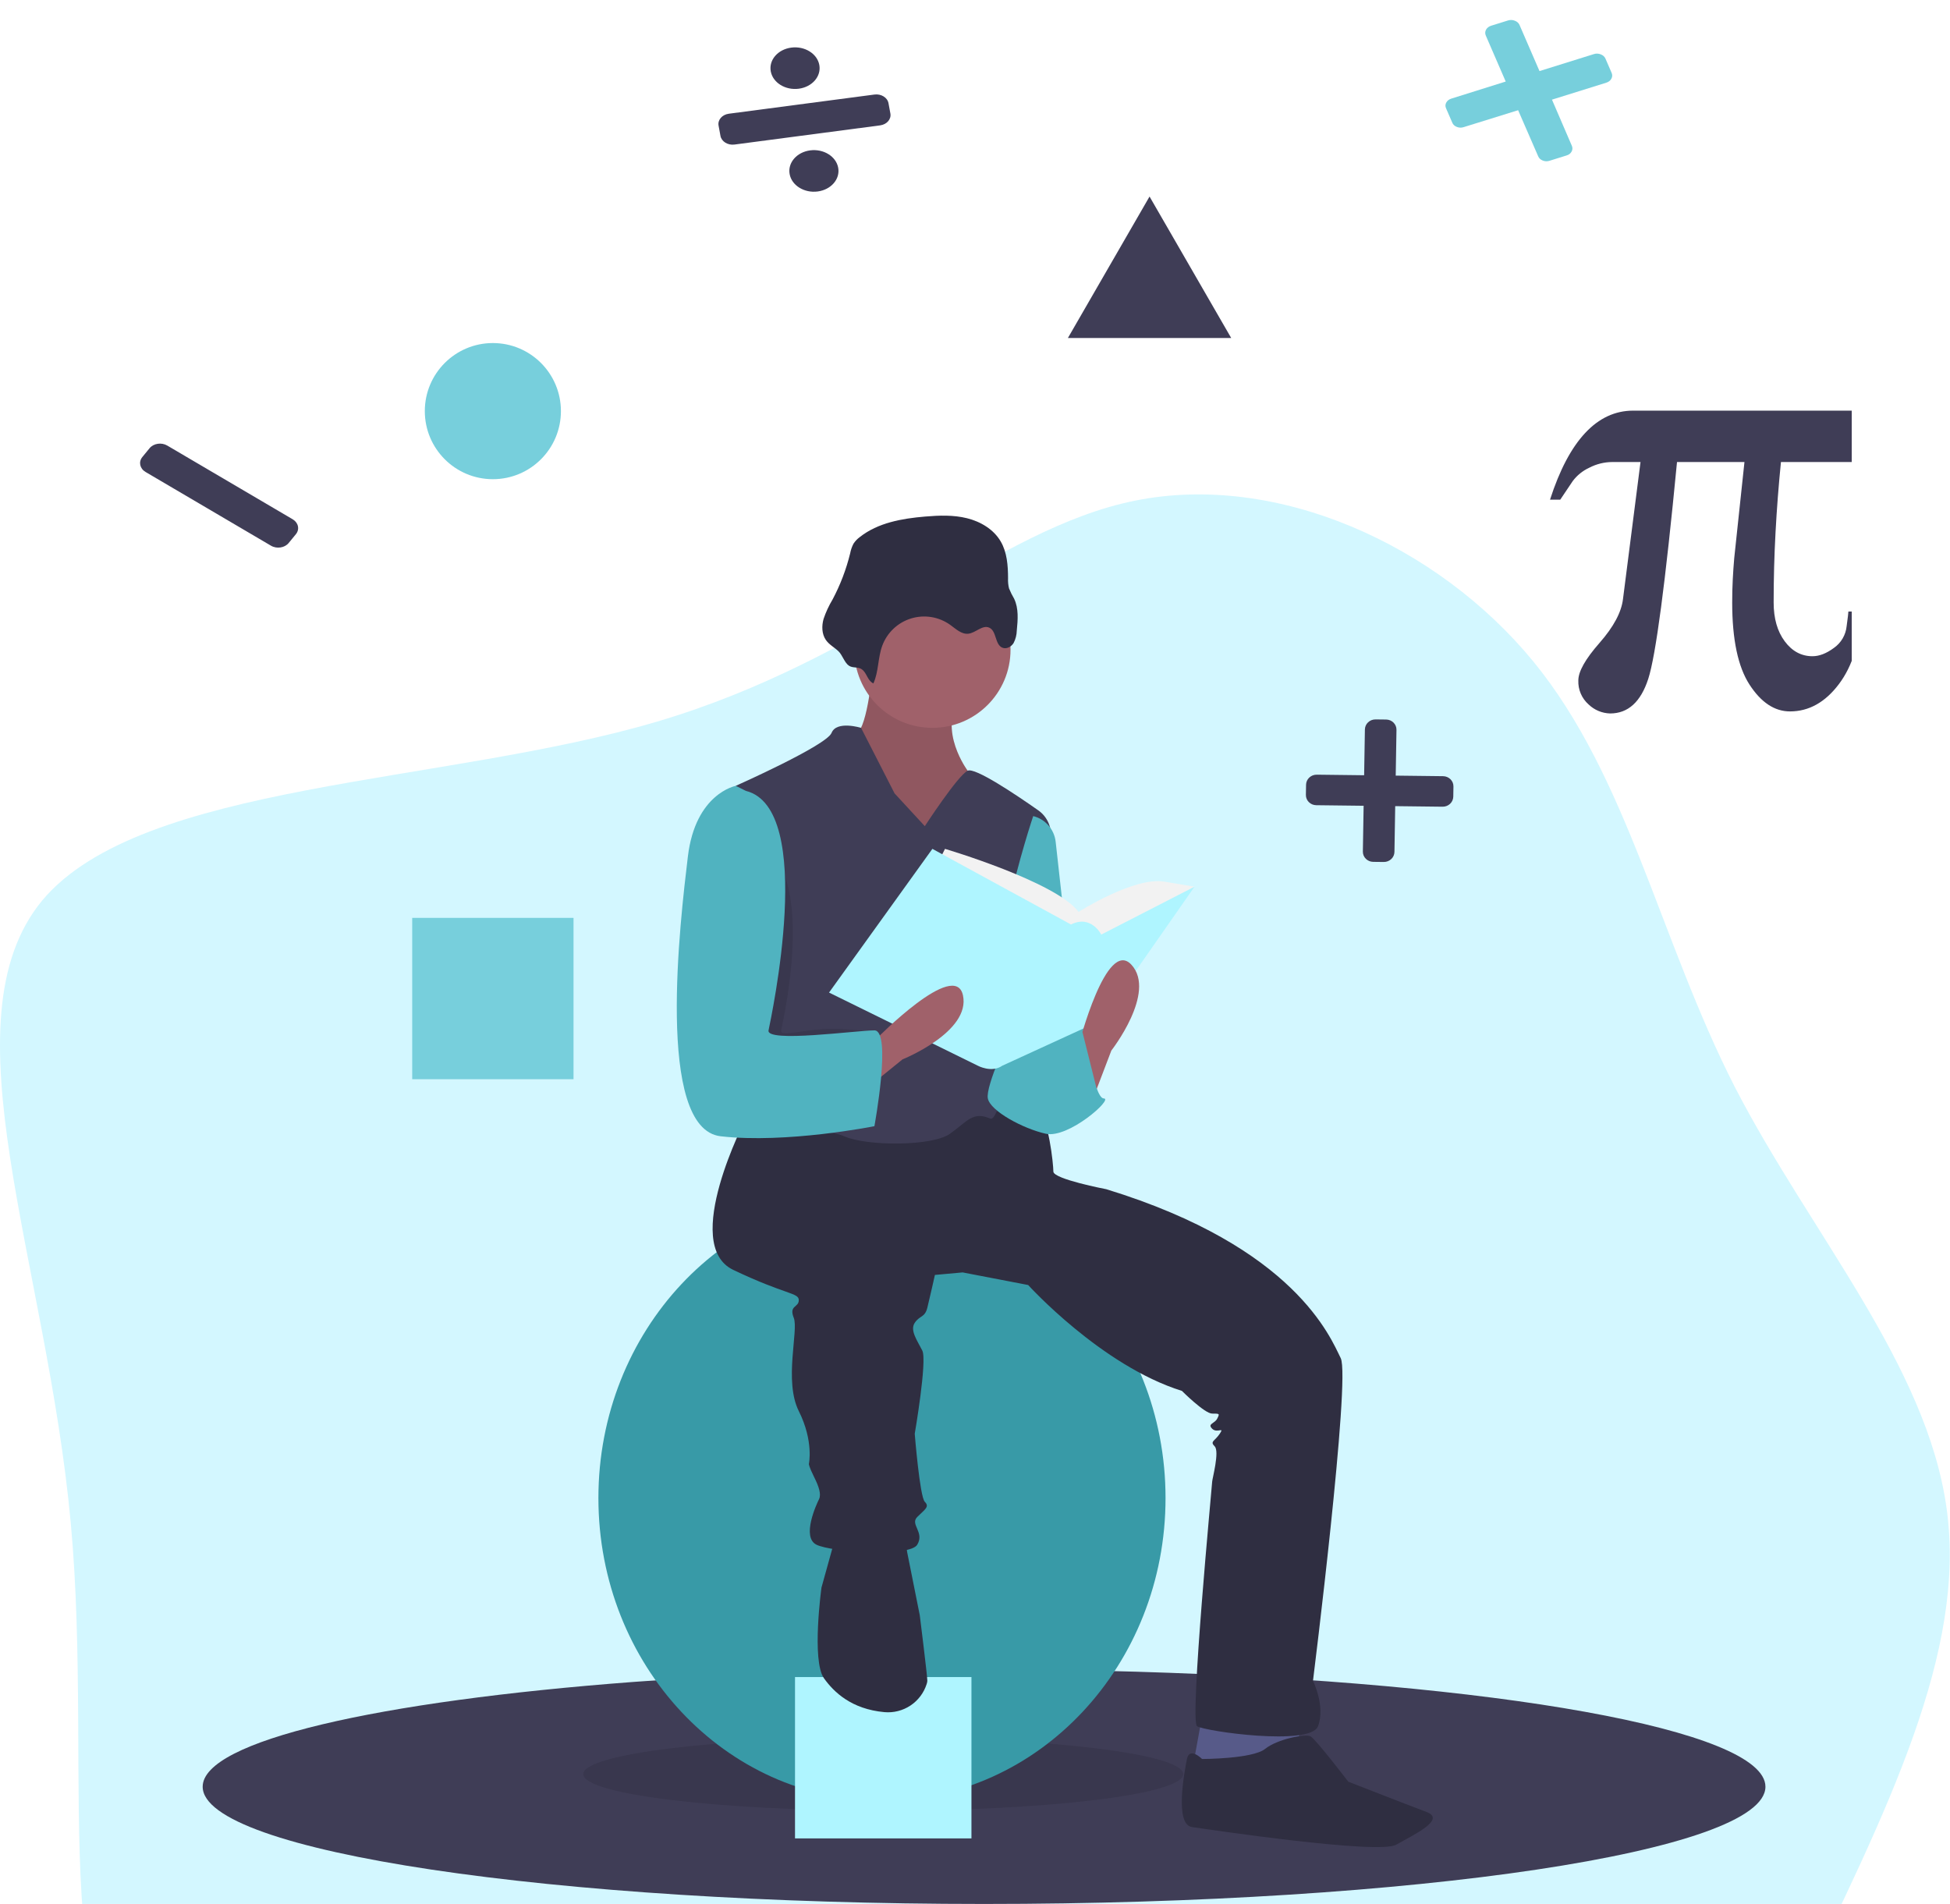 <svg width="635" height="620" viewBox="0 0 635 620" fill="none" xmlns="http://www.w3.org/2000/svg">
<path d="M499.32 215.41C530.159 253.101 540.438 305.967 564.913 353.938C589.388 401.42 627.569 444.496 633.933 491.488C640.296 537.99 614.842 588.898 584.983 650.575C555.123 712.252 519.879 785.188 475.824 774.419C431.769 764.139 378.414 670.155 296.667 654.491C214.921 638.827 104.783 701.483 58.77 686.798C12.757 672.113 30.869 580.577 23.037 495.893C15.205 410.72 -18.571 332.4 13.736 293.24C46.043 254.57 144.433 255.549 213.942 234.99C283.451 214.431 323.59 172.334 369.603 163.033C415.616 153.733 467.992 177.229 499.32 215.41Z" fill="#D3F7FF"/>
<g clip-path="url(#clip0_147:12)">
<path d="M574.899 581.825C574.899 602.907 460.979 620 320.449 620C179.919 620 66 602.907 66 581.825C66 566.899 123.103 553.969 206.325 547.696C240.642 545.102 279.417 543.649 320.449 543.649C337.317 543.649 353.799 543.895 369.739 544.363C486.678 547.811 574.899 563.27 574.899 581.825Z" fill="#3F3D56"/>
<path opacity="0.1" d="M287.617 589.624C341.562 589.624 385.293 584.294 385.293 577.72C385.293 571.145 341.562 565.815 287.617 565.815C233.672 565.815 189.941 571.145 189.941 577.72C189.941 584.294 233.672 589.624 287.617 589.624Z" fill="black"/>
<path d="M287.207 586.34C338.205 586.34 379.547 542.232 379.547 487.823C379.547 433.413 338.205 389.305 287.207 389.305C236.208 389.305 194.866 433.413 194.866 487.823C194.866 542.232 236.208 586.34 287.207 586.34Z" fill="#389AA7"/>
<path d="M316.345 546.112H258.889V598.655H316.345V546.112Z" fill="#AFF5FF"/>
<path d="M391.449 558.838L388.166 576.899L409.506 580.183L423.46 571.973L422.639 558.838H391.449Z" fill="#575A89"/>
<path d="M283.923 219.773C283.923 219.773 282.282 238.656 278.178 239.477C274.074 240.298 287.207 273.137 287.207 273.137H306.906L322.501 269.032L315.114 250.971C315.114 250.971 305.264 237.835 312.652 227.162C320.039 216.489 283.923 219.773 283.923 219.773Z" fill="#A0616A"/>
<path opacity="0.1" d="M283.923 219.773C283.923 219.773 282.282 238.656 278.178 239.477C274.074 240.298 287.207 273.137 287.207 273.137H306.906L322.501 269.032L315.114 250.971C315.114 250.971 305.264 237.835 312.652 227.162C320.039 216.489 283.923 219.773 283.923 219.773Z" fill="black"/>
<path d="M242.883 364.265C242.883 364.265 221.542 405.314 238.779 413.524C256.016 421.734 260.12 420.913 260.12 423.376C260.12 425.839 256.837 425.018 258.479 429.123C260.12 433.228 255.195 449.647 260.12 459.499C265.045 469.351 263.403 476.739 263.403 476.739C263.403 476.739 263.403 477.56 265.045 480.844C266.687 484.128 267.507 486.591 266.687 488.233C265.866 489.875 260.941 500.548 265.866 503.011C270.791 505.474 296.236 507.116 298.698 503.011C301.16 498.906 296.236 496.443 298.698 493.98C301.16 491.517 302.802 490.696 301.16 489.054C299.519 487.412 297.877 466.888 297.877 466.888C297.877 466.888 301.981 443.079 300.34 439.795C298.698 436.511 296.236 433.228 297.877 430.765C299.519 428.302 301.16 429.123 301.981 425.839C302.802 422.555 304.444 415.166 304.444 415.166L313.472 414.345L334.813 418.45C334.813 418.45 358.617 444.721 384.882 452.931C384.882 452.931 392.27 460.32 394.732 460.32C397.194 460.32 397.194 460.32 396.374 461.962C395.553 463.604 393.09 463.604 394.732 465.246C396.374 466.888 398.836 464.425 397.194 466.888C395.553 469.351 393.911 469.351 395.553 470.993C397.194 472.634 394.732 481.665 394.732 482.486C394.732 483.307 387.345 560.479 389.807 562.121C392.27 563.763 426.743 568.689 429.206 562.121C431.668 555.553 427.564 547.343 427.564 547.343C427.564 547.343 439.876 448.826 436.593 442.258C433.31 435.69 421.819 406.135 360.258 387.253C360.258 387.253 343.021 383.969 343.021 381.506C343.021 379.043 341.38 363.444 338.097 362.623C334.813 361.802 315.935 360.982 315.935 360.982L292.131 368.37L259.299 362.623L242.883 364.265Z" fill="#2F2E41"/>
<path d="M271.611 502.19L267.507 516.967C267.507 516.967 264.224 540.776 268.328 546.523C271.552 551.037 277.307 556.564 287.982 557.534C290.973 557.808 293.969 557.053 296.473 555.393C298.978 553.734 300.84 551.269 301.754 548.406C301.876 548.064 301.953 547.706 301.981 547.344C301.981 545.702 299.519 525.998 299.519 525.998L295.415 505.474L294.594 499.727L271.611 502.19Z" fill="#2F2E41"/>
<path d="M391.449 572.794C391.449 572.794 387.345 568.689 386.524 572.794C385.703 576.899 382.42 594.139 388.166 594.96C393.911 595.781 448.905 603.991 454.651 600.707C460.396 597.423 471.067 592.497 464.5 590.034C457.934 587.571 439.055 580.183 439.055 580.183C439.055 580.183 428.385 566.226 426.743 565.405C425.102 564.584 416.073 566.226 411.969 569.51C407.865 572.794 391.449 572.794 391.449 572.794Z" fill="#2F2E41"/>
<path d="M303.623 237.014C317.676 237.014 329.068 225.619 329.068 211.564C329.068 197.508 317.676 186.113 303.623 186.113C289.57 186.113 278.178 197.508 278.178 211.564C278.178 225.619 289.57 237.014 303.623 237.014Z" fill="#A0616A"/>
<path d="M301.16 269.032L291.311 258.359L280.393 237.014C280.393 237.014 272.432 234.551 270.791 238.656C269.149 242.761 239.6 255.896 239.6 255.896C239.6 255.896 246.987 324.859 243.704 331.426C240.421 337.994 234.675 364.265 239.6 366.728C244.525 369.191 267.507 366.728 274.895 370.012C282.282 373.296 303.623 373.296 309.368 369.191C315.114 365.086 316.756 361.803 322.501 364.265C327.393 366.362 338.828 294.679 342.12 273.317C342.397 271.523 342.167 269.687 341.455 268.017C340.743 266.347 339.578 264.909 338.091 263.868C330.726 258.7 317.462 249.796 315.114 250.971C311.831 252.613 301.16 269.032 301.16 269.032Z" fill="#3F3D56"/>
<path d="M336.455 265.748C338.382 266.23 340.116 267.29 341.424 268.787C342.731 270.283 343.549 272.144 343.769 274.119L350.409 333.889C350.409 333.889 333.993 369.191 325.785 345.383C317.576 321.575 336.455 265.748 336.455 265.748Z" fill="#50B3C0"/>
<path d="M334.813 339.636L352.871 334.71C352.871 334.71 356.154 357.698 359.437 357.698C362.721 357.698 347.946 370.833 340.559 369.191C333.172 367.549 322.501 361.803 321.68 357.698C320.86 353.593 329.068 336.352 329.068 336.352L334.813 339.636Z" fill="#50B3C0"/>
<path d="M284.415 222.543C286.145 218.727 285.844 214.276 287.275 210.337C288.041 208.229 289.284 206.326 290.907 204.777C292.53 203.228 294.489 202.076 296.63 201.41C298.772 200.744 301.039 200.582 303.254 200.937C305.469 201.292 307.572 202.155 309.398 203.457C311.238 204.769 313.083 206.613 315.329 206.362C317.747 206.093 319.905 203.394 322.128 204.383C324.593 205.479 323.927 209.897 326.425 210.918C327.739 211.455 329.292 210.628 330.05 209.427C330.713 208.165 331.074 206.767 331.106 205.342C331.45 201.84 331.761 198.134 330.243 194.961C329.605 193.885 329.048 192.762 328.578 191.603C328.313 190.52 328.206 189.404 328.262 188.291C328.248 184.175 327.948 179.882 325.877 176.326C323.579 172.379 319.331 169.855 314.9 168.754C310.469 167.653 305.826 167.822 301.276 168.207C293.755 168.844 285.911 170.209 279.986 174.886C279.18 175.474 278.487 176.203 277.939 177.036C277.419 178.027 277.052 179.09 276.849 180.19C275.568 185.408 273.647 190.448 271.13 195.195C269.919 197.208 268.93 199.345 268.179 201.571C267.551 203.832 267.593 206.409 268.908 208.353C269.979 209.935 271.691 210.778 273.037 212.072C274.369 213.354 274.993 215.819 276.47 216.79C277.758 217.637 279.302 217.039 280.617 217.937C282.305 219.09 282.427 221.619 284.415 222.543Z" fill="#2F2E41"/>
<path d="M305.264 281.347L307.727 276.421C307.727 276.421 343.842 287.094 351.229 296.945C351.229 296.945 369.287 285.452 379.137 287.094L388.986 288.735L358.617 315.828L320.039 312.544L305.264 281.347Z" fill="#F2F2F2"/>
<path d="M303.623 276.421L269.97 323.217L318.397 347.025C318.397 347.025 322.925 349.488 326.407 347.025L358.617 332.247L388.986 288.735L358.617 304.334C358.617 304.334 355.333 297.766 348.767 301.05L303.623 276.421Z" fill="#AFF5FF"/>
<path d="M355.333 359.34L361.9 342.099C361.9 342.099 376.674 323.217 368.466 314.186C360.258 305.155 351.229 340.457 351.229 340.457L355.333 359.34Z" fill="#A0616A"/>
<path d="M279.571 356.588L293.899 344.97C293.899 344.97 316.151 336.05 313.581 324.119C311.011 312.188 285.493 338.195 285.493 338.195L279.571 356.588Z" fill="#A0616A"/>
<path opacity="0.1" d="M244.114 273.547H243.294C243.294 273.547 230.571 258.359 228.109 278.884C225.646 299.408 217.438 367.549 238.779 370.012C260.12 372.475 275.305 359.75 275.305 359.75C275.305 359.75 290.9 335.942 285.155 335.942C282.375 335.942 274.814 334.693 267.918 335.121C260.561 335.577 253.951 337.65 254.375 335.531C255.195 331.426 267.097 279.294 244.114 273.547Z" fill="black"/>
<path d="M242.883 257.538L239.6 255.896C239.6 255.896 226.467 258.359 224.005 278.884C221.542 299.408 213.334 367.549 234.675 370.012C256.016 372.475 284.744 366.728 284.744 366.728C284.744 366.728 290.49 335.531 284.744 335.531C278.999 335.531 249.45 339.636 250.27 335.531C251.091 331.426 265.866 263.285 242.883 257.538Z" fill="#50B3C0"/>
<path d="M343.432 349.899L352.483 336.023L358.206 358.929L343.432 365.497V349.899Z" fill="#50B3C0"/>
<g filter="url(#filter0_d_147:12)">
<path d="M157.498 152.043C169.737 152.043 179.659 142.118 179.659 129.876C179.659 117.634 169.737 107.71 157.498 107.71C145.258 107.71 135.336 117.634 135.336 129.876C135.336 142.118 145.258 152.043 157.498 152.043Z" fill="#77CFDC"/>
</g>
<g filter="url(#filter1_d_147:12)">
<path d="M183.763 294.893H131.232V347.435H183.763V294.893Z" fill="#77CFDC"/>
</g>
<g filter="url(#filter2_d_147:12)">
<path d="M371.339 60L384.635 83.034L397.931 106.068H371.339H344.748L358.043 83.034L371.339 60Z" fill="#3F3D56"/>
</g>
<g filter="url(#filter3_d_147:12)">
<path d="M603 195.141C602.682 204.968 600.29 212.845 595.822 218.772C591.354 224.699 586.045 227.663 579.897 227.663C574.889 227.663 570.5 224.763 566.73 218.962C562.958 213.161 561.072 204.238 561.073 192.193C561.073 189.531 561.136 186.995 561.263 184.586C561.389 182.177 561.548 179.895 561.738 177.739L565.066 146.453H543.104C539.301 186.012 536.179 209.548 533.739 217.06C531.298 224.573 527.163 228.329 521.332 228.329C518.7 228.264 516.189 227.212 514.296 225.381C513.199 224.409 512.332 223.205 511.756 221.856C511.181 220.508 510.912 219.048 510.969 217.583C510.969 214.668 513.266 210.595 517.862 205.364C522.456 200.134 525.008 195.363 525.515 191.052L531.219 146.453H521.998C519.398 146.469 516.839 147.104 514.534 148.307C512.413 149.282 510.567 150.769 509.162 152.634L505.074 158.72H501.747C504.851 149.085 508.67 141.842 513.203 136.991C517.734 132.141 522.947 129.717 528.843 129.717H601.479V146.453H576.95C576.189 154.061 575.603 161.668 575.191 169.276C574.778 176.883 574.572 184.522 574.573 192.193C574.573 197.392 575.777 201.608 578.186 204.841C580.594 208.074 583.605 209.691 587.218 209.69C589.436 209.69 591.765 208.787 594.206 206.98C595.365 206.167 596.334 205.113 597.048 203.89C597.762 202.668 598.203 201.305 598.342 199.896C598.532 198.502 598.674 197.408 598.769 196.615C598.864 195.823 598.912 195.332 598.912 195.141H603Z" fill="#3F3D56"/>
</g>
</g>
<g filter="url(#filter4_d_147:12)">
<path d="M92.298 165.091L51.46 141.088C49.581 139.983 47.004 140.372 45.705 141.956L43.352 144.825C42.053 146.409 42.524 148.59 44.403 149.694L85.241 173.698C87.12 174.803 89.698 174.414 90.997 172.83L93.349 169.961C94.648 168.376 94.177 166.196 92.298 165.091Z" fill="#3F3D56"/>
</g>
<g filter="url(#filter5_d_147:12)">
<path d="M502.386 28.449L508.849 43.452C509.134 44.11 509.108 44.749 508.769 45.369C508.431 45.989 507.879 46.409 507.114 46.629L501.633 48.341C500.882 48.594 500.135 48.575 499.391 48.284C498.647 47.993 498.146 47.523 497.887 46.875L491.365 31.89L473.658 37.392C472.907 37.645 472.16 37.626 471.416 37.335C470.672 37.044 470.171 36.574 469.912 35.925L467.901 31.282C467.604 30.645 467.624 30.017 467.963 29.398C468.301 28.778 468.859 28.347 469.636 28.104L487.322 22.553L480.84 7.584C480.555 6.925 480.582 6.286 480.92 5.666C481.259 5.046 481.816 4.615 482.594 4.372L488.075 2.66C488.814 2.43 489.555 2.46 490.299 2.751C491.042 3.042 491.55 3.501 491.821 4.127L498.324 19.145L516.05 13.61C516.788 13.379 517.53 13.409 518.274 13.7C519.017 13.992 519.525 14.45 519.796 15.076L521.807 19.72C522.092 20.378 522.065 21.018 521.727 21.638C521.389 22.257 520.831 22.689 520.053 22.931L502.386 28.449Z" fill="#77CFDC"/>
</g>
<g filter="url(#filter6_d_147:12)">
<path d="M466.929 248.755L451.502 248.571L451.75 233.661C451.781 231.831 450.27 230.329 448.377 230.307L444.949 230.266C443.056 230.243 441.496 231.709 441.465 233.538L441.217 248.448L425.79 248.264C423.897 248.242 422.338 249.707 422.307 251.537L422.252 254.85C422.222 256.68 423.732 258.182 425.625 258.205L441.052 258.389L440.804 273.299C440.774 275.128 442.284 276.63 444.177 276.653L447.606 276.694C449.499 276.716 451.058 275.251 451.089 273.421L451.337 258.511L466.764 258.695C468.657 258.718 470.217 257.252 470.247 255.423L470.302 252.109C470.333 250.28 468.822 248.777 466.929 248.755Z" fill="#3F3D56"/>
</g>
<g filter="url(#filter7_d_147:12)">
<path d="M260.815 44.968C256.449 45.543 253.46 49.005 254.14 52.702C254.819 56.398 258.908 58.928 263.274 58.353C267.64 57.779 270.629 54.316 269.95 50.62C269.27 46.923 265.181 44.393 260.815 44.968ZM257.126 24.889C261.493 24.314 264.481 20.852 263.802 17.155C263.123 13.459 259.034 10.928 254.667 11.504C250.301 12.079 247.313 15.541 247.992 19.237C248.671 22.934 252.76 25.464 257.126 24.889ZM281.763 26.786L234.334 33.032C232.151 33.319 230.657 35.051 230.996 36.899L231.611 40.245C231.95 42.093 233.996 43.359 236.178 43.071L283.608 36.825C285.79 36.538 287.285 34.806 286.945 32.958L286.331 29.612C285.991 27.764 283.946 26.498 281.763 26.786Z" fill="#3F3D56"/>
</g>
<defs>
<filter id="filter0_d_147:12" x="133.336" y="106.71" width="54.323" height="54.333" filterUnits="userSpaceOnUse" color-interpolation-filters="sRGB">
<feFlood flood-opacity="0" result="BackgroundImageFix"/>
<feColorMatrix in="SourceAlpha" type="matrix" values="0 0 0 0 0 0 0 0 0 0 0 0 0 0 0 0 0 0 127 0" result="hardAlpha"/>
<feOffset dx="3" dy="4"/>
<feGaussianBlur stdDeviation="2.5"/>
<feComposite in2="hardAlpha" operator="out"/>
<feColorMatrix type="matrix" values="0 0 0 0 0.467 0 0 0 0 0.812 0 0 0 0 0.863 0 0 0 0.57 0"/>
<feBlend mode="normal" in2="BackgroundImageFix" result="effect1_dropShadow_147:12"/>
<feBlend mode="normal" in="SourceGraphic" in2="effect1_dropShadow_147:12" result="shape"/>
</filter>
<filter id="filter1_d_147:12" x="129.232" y="293.893" width="62.532" height="62.543" filterUnits="userSpaceOnUse" color-interpolation-filters="sRGB">
<feFlood flood-opacity="0" result="BackgroundImageFix"/>
<feColorMatrix in="SourceAlpha" type="matrix" values="0 0 0 0 0 0 0 0 0 0 0 0 0 0 0 0 0 0 127 0" result="hardAlpha"/>
<feOffset dx="3" dy="4"/>
<feGaussianBlur stdDeviation="2.5"/>
<feComposite in2="hardAlpha" operator="out"/>
<feColorMatrix type="matrix" values="0 0 0 0 0.467 0 0 0 0 0.812 0 0 0 0 0.863 0 0 0 0.57 0"/>
<feBlend mode="normal" in2="BackgroundImageFix" result="effect1_dropShadow_147:12"/>
<feBlend mode="normal" in="SourceGraphic" in2="effect1_dropShadow_147:12" result="shape"/>
</filter>
<filter id="filter2_d_147:12" x="342.748" y="59" width="63.183" height="56.068" filterUnits="userSpaceOnUse" color-interpolation-filters="sRGB">
<feFlood flood-opacity="0" result="BackgroundImageFix"/>
<feColorMatrix in="SourceAlpha" type="matrix" values="0 0 0 0 0 0 0 0 0 0 0 0 0 0 0 0 0 0 127 0" result="hardAlpha"/>
<feOffset dx="3" dy="4"/>
<feGaussianBlur stdDeviation="2.5"/>
<feComposite in2="hardAlpha" operator="out"/>
<feColorMatrix type="matrix" values="0 0 0 0 0.247 0 0 0 0 0.239 0 0 0 0 0.337 0 0 0 0.57 0"/>
<feBlend mode="normal" in2="BackgroundImageFix" result="effect1_dropShadow_147:12"/>
<feBlend mode="normal" in="SourceGraphic" in2="effect1_dropShadow_147:12" result="shape"/>
</filter>
<filter id="filter3_d_147:12" x="499.747" y="128.717" width="111.253" height="108.612" filterUnits="userSpaceOnUse" color-interpolation-filters="sRGB">
<feFlood flood-opacity="0" result="BackgroundImageFix"/>
<feColorMatrix in="SourceAlpha" type="matrix" values="0 0 0 0 0 0 0 0 0 0 0 0 0 0 0 0 0 0 127 0" result="hardAlpha"/>
<feOffset dx="3" dy="4"/>
<feGaussianBlur stdDeviation="2.5"/>
<feComposite in2="hardAlpha" operator="out"/>
<feColorMatrix type="matrix" values="0 0 0 0 0.247 0 0 0 0 0.239 0 0 0 0 0.337 0 0 0 0.57 0"/>
<feBlend mode="normal" in2="BackgroundImageFix" result="effect1_dropShadow_147:12"/>
<feBlend mode="normal" in="SourceGraphic" in2="effect1_dropShadow_147:12" result="shape"/>
</filter>
<filter id="filter4_d_147:12" x="40.618" y="139.459" width="61.465" height="43.868" filterUnits="userSpaceOnUse" color-interpolation-filters="sRGB">
<feFlood flood-opacity="0" result="BackgroundImageFix"/>
<feColorMatrix in="SourceAlpha" type="matrix" values="0 0 0 0 0 0 0 0 0 0 0 0 0 0 0 0 0 0 127 0" result="hardAlpha"/>
<feOffset dx="3" dy="4"/>
<feGaussianBlur stdDeviation="2.5"/>
<feComposite in2="hardAlpha" operator="out"/>
<feColorMatrix type="matrix" values="0 0 0 0 0.247 0 0 0 0 0.239 0 0 0 0 0.337 0 0 0 0.57 0"/>
<feBlend mode="normal" in2="BackgroundImageFix" result="effect1_dropShadow_147:12"/>
<feBlend mode="normal" in="SourceGraphic" in2="effect1_dropShadow_147:12" result="shape"/>
</filter>
<filter id="filter5_d_147:12" x="465.692" y="1.507" width="64.31" height="56.01" filterUnits="userSpaceOnUse" color-interpolation-filters="sRGB">
<feFlood flood-opacity="0" result="BackgroundImageFix"/>
<feColorMatrix in="SourceAlpha" type="matrix" values="0 0 0 0 0 0 0 0 0 0 0 0 0 0 0 0 0 0 127 0" result="hardAlpha"/>
<feOffset dx="3" dy="4"/>
<feGaussianBlur stdDeviation="2.5"/>
<feComposite in2="hardAlpha" operator="out"/>
<feColorMatrix type="matrix" values="0 0 0 0 0.467 0 0 0 0 0.812 0 0 0 0 0.863 0 0 0 0.57 0"/>
<feBlend mode="normal" in2="BackgroundImageFix" result="effect1_dropShadow_147:12"/>
<feBlend mode="normal" in="SourceGraphic" in2="effect1_dropShadow_147:12" result="shape"/>
</filter>
<filter id="filter6_d_147:12" x="420.252" y="229.265" width="58.051" height="56.429" filterUnits="userSpaceOnUse" color-interpolation-filters="sRGB">
<feFlood flood-opacity="0" result="BackgroundImageFix"/>
<feColorMatrix in="SourceAlpha" type="matrix" values="0 0 0 0 0 0 0 0 0 0 0 0 0 0 0 0 0 0 127 0" result="hardAlpha"/>
<feOffset dx="3" dy="4"/>
<feGaussianBlur stdDeviation="2.5"/>
<feComposite in2="hardAlpha" operator="out"/>
<feColorMatrix type="matrix" values="0 0 0 0 0.247 0 0 0 0 0.239 0 0 0 0 0.337 0 0 0 0.57 0"/>
<feBlend mode="normal" in2="BackgroundImageFix" result="effect1_dropShadow_147:12"/>
<feBlend mode="normal" in="SourceGraphic" in2="effect1_dropShadow_147:12" result="shape"/>
</filter>
<filter id="filter7_d_147:12" x="228.948" y="10.422" width="66.046" height="57.013" filterUnits="userSpaceOnUse" color-interpolation-filters="sRGB">
<feFlood flood-opacity="0" result="BackgroundImageFix"/>
<feColorMatrix in="SourceAlpha" type="matrix" values="0 0 0 0 0 0 0 0 0 0 0 0 0 0 0 0 0 0 127 0" result="hardAlpha"/>
<feOffset dx="3" dy="4"/>
<feGaussianBlur stdDeviation="2.5"/>
<feComposite in2="hardAlpha" operator="out"/>
<feColorMatrix type="matrix" values="0 0 0 0 0.247 0 0 0 0 0.239 0 0 0 0 0.337 0 0 0 0.57 0"/>
<feBlend mode="normal" in2="BackgroundImageFix" result="effect1_dropShadow_147:12"/>
<feBlend mode="normal" in="SourceGraphic" in2="effect1_dropShadow_147:12" result="shape"/>
</filter>
<clipPath id="clip0_147:12">
<rect width="537" height="560" fill="white" transform="translate(66 60)"/>
</clipPath>
</defs>
</svg>
